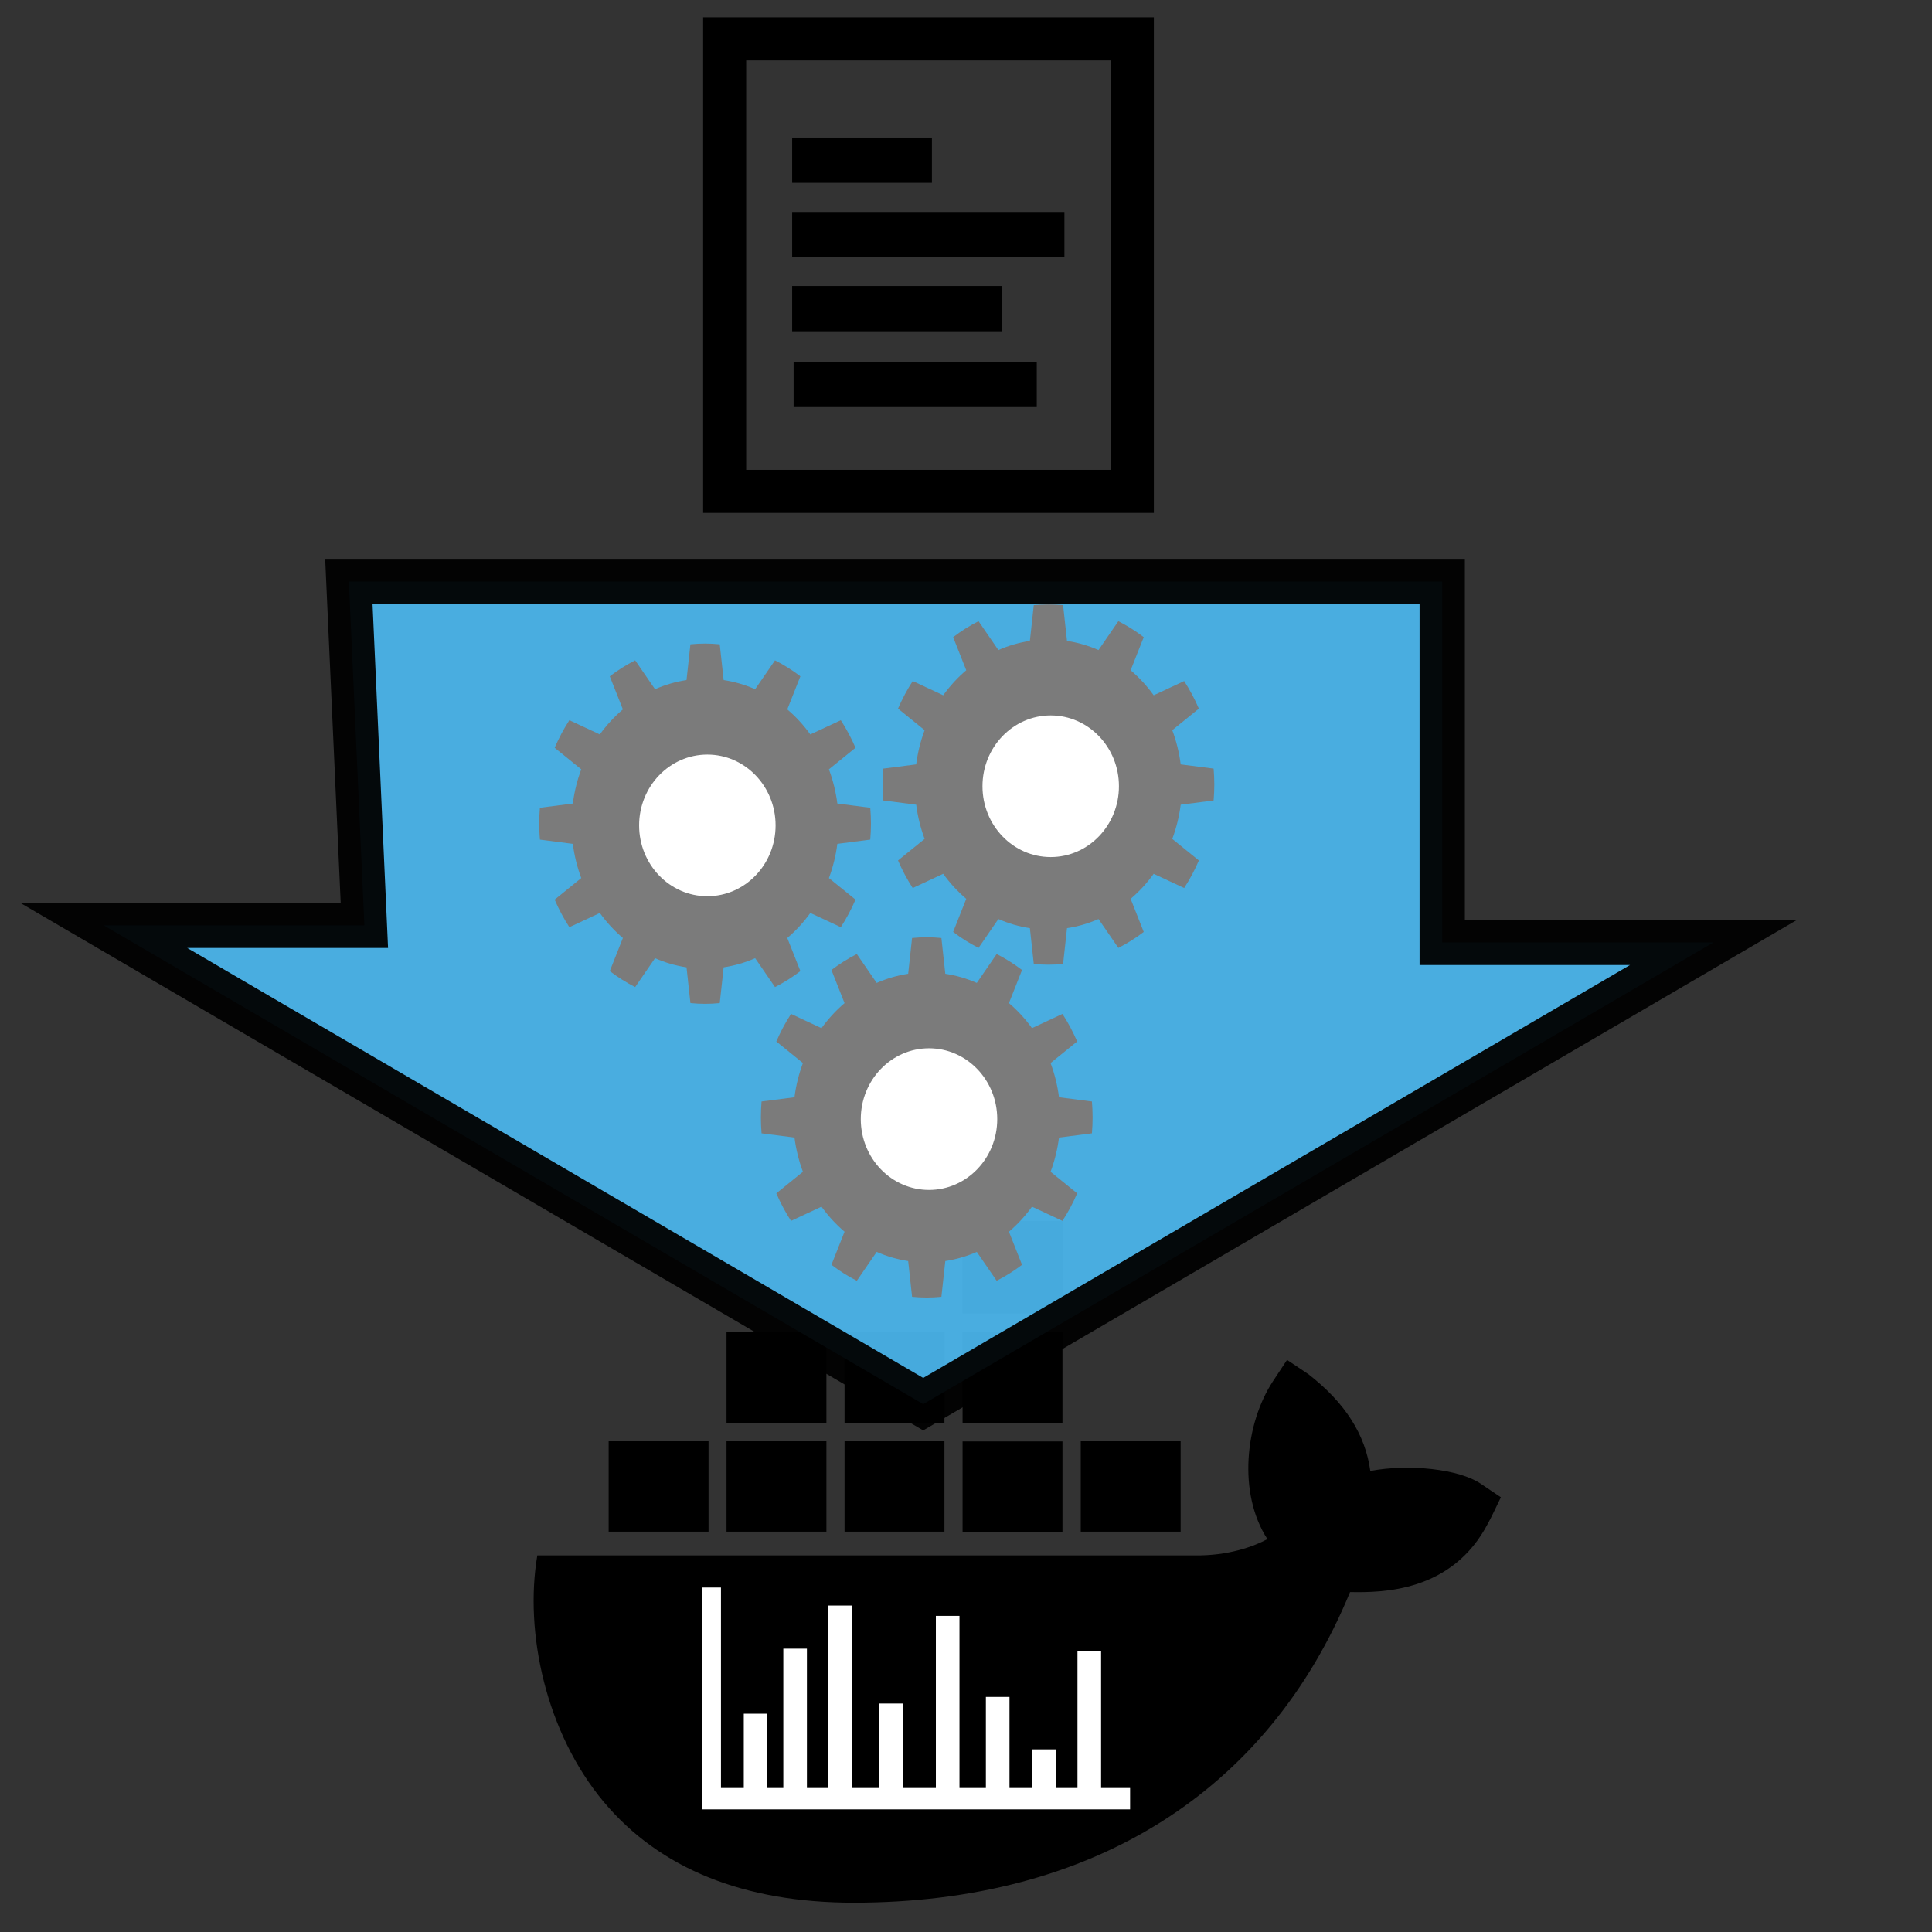 <?xml version="1.0" encoding="UTF-8" standalone="no"?>
<svg
   xmlns:dc="http://purl.org/dc/elements/1.1/"
   xmlns:cc="http://creativecommons.org/ns#"
   xmlns:rdf="http://www.w3.org/1999/02/22-rdf-syntax-ns#"
   xmlns:svg="http://www.w3.org/2000/svg"
   xmlns="http://www.w3.org/2000/svg"
   xmlns:sodipodi="http://sodipodi.sourceforge.net/DTD/sodipodi-0.dtd"
   xmlns:inkscape="http://www.inkscape.org/namespaces/inkscape"
   viewBox="0 0 640 640"
   version="1.1"
   id="svg4"
   sodipodi:docname="template_protocol.svg"
   inkscape:version="0.92.3 (2405546, 2018-03-11)"
   width="640"
   height="640">
  <rect x="0" y="0" width="640" height="640" fill="#333333" stroke="none"/>
  <defs
     id="defs8" />
  <sodipodi:namedview
     pagecolor="#ffffff"
     bordercolor="#666666"
     borderopacity="1"
     objecttolerance="10"
     gridtolerance="10"
     guidetolerance="10"
     inkscape:pageopacity="0"
     inkscape:pageshadow="2"
     inkscape:window-width="1920"
     inkscape:window-height="1163"
     id="namedview6"
     showgrid="false"
     inkscape:zoom="0.5"
     inkscape:cx="273.88061"
     inkscape:cy="550.6383"
     inkscape:window-x="0"
     inkscape:window-y="240"
     inkscape:window-maximized="1"
     inkscape:current-layer="layer4"
     scale-x="0.6" />
  <g
     inkscape:groupmode="layer"
     id="layer2"
     inkscape:label="Docker"
     style="display:inline"
     transform="translate(0,128)"
     sodipodi:insensitive="true">
    <path
       d="m 351.957,379.431 h -33.091 v -29.934 h 33.091 z m 0,-102.955 h -33.091 v 30.589 h 33.091 z m 39.148,72.971 h -33.091 v 29.934 h 33.091 z M 312.859,313.112 h -33.091 v 30.287 h 33.091 z m 39.098,0 h -33.091 v 30.287 h 33.091 z m 138.571,50.394 c -7.209,-4.888 -23.829,-6.652 -36.595,-4.233 -1.652,-12.095 -8.36,-22.627 -20.575,-32.101 l -7.009,-4.687 -4.656,7.055 c -9.211,14.01 -11.714,37.09 -1.852,52.309 -4.355,2.369 -12.916,5.594 -24.23,5.392 H 177.993 c -4.355,25.6 2.904,58.86 22.027,81.689 18.573,22.123 46.407,33.361 82.802,33.361 78.797,0 137.119,-36.536 164.402,-102.905 10.713,0.202 33.842,0.05 45.706,-22.778 0.751,-1.26 3.304,-6.652 4.255,-8.617 z M 234.663,349.447 h -33.041 v 29.934 h 33.091 v -29.934 z m 39.098,0 h -33.091 v 29.934 h 33.091 z m 39.098,0 h -33.091 v 29.934 h 33.091 z M 273.761,313.112 h -33.091 v 30.287 h 33.091 z"
       id="path2"
       inkscape:connector-curvature="0"
       style="display:inline;stroke-width:0.502" />
  </g>
  <g
     inkscape:groupmode="layer"
     id="layer1"
     inkscape:label="Spectrum"
     style="display:inline"
     transform="translate(0,128)">
    <g
       id="g1822"
       transform="matrix(0.74,0,0,0.835,82.928,527.309)"
       style="stroke:#ffffff;stroke-opacity:1">
      <path
         sodipodi:nodetypes="ccc"
         inkscape:connector-curvature="0"
         id="path3740"
         d="m 206.436,-154.998 v 83.772 h 187.386"
         style="fill:none;fill-opacity:1;stroke:#ffffff;stroke-width:8.476;stroke-linecap:butt;stroke-linejoin:miter;stroke-miterlimit:4;stroke-dasharray:none;stroke-opacity:1" />
      <path
         inkscape:connector-curvature="0"
         id="path4547"
         d="m 226.177,-73.505 v -31.432"
         style="fill:none;stroke:#ffffff;stroke-width:10.567;stroke-linecap:butt;stroke-linejoin:miter;stroke-miterlimit:4;stroke-dasharray:none;stroke-opacity:1" />
      <path
         inkscape:connector-curvature="0"
         id="path4549"
         d="m 243.87,-74.432 v -56.305"
         style="fill:none;stroke:#ffffff;stroke-width:10.567;stroke-linecap:butt;stroke-linejoin:miter;stroke-miterlimit:4;stroke-dasharray:none;stroke-opacity:1" />
      <path
         inkscape:connector-curvature="0"
         id="path4549-6"
         d="M 263.918,-72.959 V -147.849"
         style="display:inline;fill:none;stroke:#ffffff;stroke-width:10.567;stroke-linecap:butt;stroke-linejoin:miter;stroke-miterlimit:4;stroke-dasharray:none;stroke-opacity:1" />
      <path
         inkscape:connector-curvature="0"
         id="path4549-7"
         d="m 334.551,-73.612 v -37.992"
         style="display:inline;fill:none;stroke:#ffffff;stroke-width:10.567;stroke-linecap:butt;stroke-linejoin:miter;stroke-miterlimit:4;stroke-dasharray:none;stroke-opacity:1" />
      <path
         inkscape:connector-curvature="0"
         id="path4549-5"
         d="m 375.555,-73.354 v -56.305"
         style="display:inline;fill:none;stroke:#ffffff;stroke-width:10.567;stroke-linecap:butt;stroke-linejoin:miter;stroke-miterlimit:4;stroke-dasharray:none;stroke-opacity:1" />
      <path
         inkscape:connector-curvature="0"
         id="path4549-62"
         d="m 312.163,-69.134 v -74.617"
         style="display:inline;fill:none;stroke:#ffffff;stroke-width:10.567;stroke-linecap:butt;stroke-linejoin:miter;stroke-miterlimit:4;stroke-dasharray:none;stroke-opacity:1" />
      <path
         inkscape:connector-curvature="0"
         id="path4549-9"
         d="m 286.734,-75.083 v -33.892"
         style="display:inline;fill:none;stroke:#ffffff;stroke-width:10.567;stroke-linecap:butt;stroke-linejoin:miter;stroke-miterlimit:4;stroke-dasharray:none;stroke-opacity:1" />
      <path
         inkscape:connector-curvature="0"
         id="path4549-1"
         d="M 355.278,-74.388 V -90.787"
         style="display:inline;fill:none;stroke:#ffffff;stroke-width:10.567;stroke-linecap:butt;stroke-linejoin:miter;stroke-miterlimit:4;stroke-dasharray:none;stroke-opacity:1" />
    </g>
  </g>
  <g
     inkscape:groupmode="layer"
     id="layer3"
     inkscape:label="Arrow"
     transform="translate(0,128)"
     sodipodi:insensitive="true">
    <path
       style="opacity:0.949;fill:#4ab3e8;fill-opacity:1;stroke:#000000;stroke-width:15;stroke-linecap:butt;stroke-linejoin:miter;stroke-miterlimit:4;stroke-dasharray:none;stroke-opacity:1"
       d="m 115.565,64.625 h 362.187 v 119.559 h 89.904 L 305.824,337.143 34.314,178.531 h 86.388 z"
       id="path4609"
       inkscape:connector-curvature="0" />
  </g>
  <g
     inkscape:groupmode="layer"
     id="layer4"
     inkscape:label="Page"
     transform="translate(0,128)">
    <g
       id="g1800"
       transform="translate(6.297,-61.442)">
      <path
         inkscape:connector-curvature="0"
         id="path4612"
         d="M 233.751,-53.685 V 96.216 H 368.802 V -53.685 Z"
         style="fill:none;stroke:#000000;stroke-width:14.26;stroke-linecap:butt;stroke-linejoin:miter;stroke-miterlimit:4;stroke-dasharray:none;stroke-opacity:1" />
      <path
         inkscape:connector-curvature="0"
         id="path4618"
         d="m 256.112,-13.494 h 46.303"
         style="fill:none;stroke:#000000;stroke-width:15;stroke-linecap:butt;stroke-linejoin:miter;stroke-miterlimit:4;stroke-dasharray:none;stroke-opacity:1" />
      <path
         inkscape:connector-curvature="0"
         id="path4620"
         d="m 256.112,11.154 h 90.195"
         style="fill:none;stroke:#000000;stroke-width:15;stroke-linecap:butt;stroke-linejoin:miter;stroke-miterlimit:4;stroke-dasharray:none;stroke-opacity:1" />
      <path
         inkscape:connector-curvature="0"
         id="path4622"
         d="m 256.112,35.676 h 69.455"
         style="fill:none;stroke:#000000;stroke-width:15;stroke-linecap:butt;stroke-linejoin:miter;stroke-miterlimit:4;stroke-dasharray:none;stroke-opacity:1" />
      <path
         inkscape:connector-curvature="0"
         id="path4624"
         d="m 256.595,60.792 h 80.548"
         style="fill:none;stroke:#000000;stroke-width:15;stroke-linecap:butt;stroke-linejoin:miter;stroke-miterlimit:4;stroke-dasharray:none;stroke-opacity:1" />
    </g>
  </g>
  <g
     inkscape:groupmode="layer"
     id="layer5"
     inkscape:label="wheels">
    <g
       id="g1749"
       transform="matrix(0.999,0,0,1.085,182.126,200.029)">
      <path
         style="fill:#7b7b7b;fill-opacity:1"
         sodipodi:nodetypes="csccccccccccccsccccccccccccsccccccccccccscccccccccccc"
         d="m 106.266,71.988 c 0.141,-1.603 0.227,-3.223 0.227,-4.862 0,-1.639 -0.086,-3.259 -0.227,-4.862 l -10.918,-1.293 c -0.507,-3.644 -1.457,-7.142 -2.794,-10.446 l 8.815,-6.581 c -1.377,-2.959 -3.012,-5.773 -4.873,-8.417 l -10.106,4.344 c -2.228,-2.849 -4.794,-5.416 -7.642,-7.642 l 4.342,-10.107 c -2.644,-1.859 -5.457,-3.495 -8.416,-4.872 l -6.582,8.814 c -3.303,-1.337 -6.803,-2.287 -10.445,-2.793 l -1.293,-10.919 c -1.603,-0.14 -3.223,-0.226 -4.862,-0.226 -1.642,0 -3.259,0.086 -4.864,0.226 l -1.291,10.919 c -3.644,0.506 -7.143,1.456 -10.446,2.793 l -6.581,-8.814 c -2.959,1.377 -5.772,3.012 -8.417,4.872 l 4.342,10.107 c -2.848,2.228 -5.414,4.793 -7.641,7.642 l -10.106,-4.344 c -1.86,2.645 -3.494,5.458 -4.872,8.417 l 8.814,6.581 c -1.337,3.304 -2.287,6.802 -2.793,10.446 l -10.919,1.292 c -0.14,1.604 -0.225,3.224 -0.225,4.863 0,1.639 0.085,3.259 0.226,4.863 l 10.919,1.292 c 0.507,3.643 1.457,7.142 2.793,10.446 l -8.814,6.581 c 1.378,2.959 3.012,5.773 4.872,8.417 l 10.107,-4.343 c 2.227,2.848 4.793,5.413 7.641,7.641 l -4.342,10.106 c 2.645,1.86 5.458,3.496 8.417,4.873 l 6.581,-8.814 c 3.303,1.336 6.803,2.286 10.446,2.793 l 1.291,10.919 c 1.605,0.14 3.223,0.226 4.864,0.226 1.639,0 3.259,-0.086 4.862,-0.226 l 1.293,-10.919 c 3.642,-0.507 7.142,-1.457 10.445,-2.793 l 6.582,8.814 c 2.958,-1.377 5.772,-3.012 8.416,-4.871 l -4.342,-10.108 c 2.848,-2.228 5.414,-4.793 7.642,-7.641 l 10.106,4.343 c 1.86,-2.645 3.496,-5.458 4.873,-8.417 l -8.817,-6.581 c 1.337,-3.304 2.287,-6.803 2.794,-10.446 z"
         id="path5"
         inkscape:connector-curvature="0" />
      <ellipse
         ry="21.625"
         rx="22.625"
         cy="67.646"
         cx="52.246"
         id="path1730"
         style="opacity:1;fill:#ffffff;fill-opacity:1;stroke:none;stroke-width:3.835;stroke-miterlimit:4;stroke-dasharray:none;stroke-opacity:1" />
    </g>
    <g
       transform="matrix(0.999,0,0,1.085,255.553,297.324)"
       id="g1749-6">
      <path
         style="fill:#7b7b7b;fill-opacity:1"
         sodipodi:nodetypes="csccccccccccccsccccccccccccsccccccccccccscccccccccccc"
         d="m 106.266,71.988 c 0.141,-1.603 0.227,-3.223 0.227,-4.862 0,-1.639 -0.086,-3.259 -0.227,-4.862 l -10.918,-1.293 c -0.507,-3.644 -1.457,-7.142 -2.794,-10.446 l 8.815,-6.581 c -1.377,-2.959 -3.012,-5.773 -4.873,-8.417 l -10.106,4.344 c -2.228,-2.849 -4.794,-5.416 -7.642,-7.642 l 4.342,-10.107 c -2.644,-1.859 -5.457,-3.495 -8.416,-4.872 l -6.582,8.814 c -3.303,-1.337 -6.803,-2.287 -10.445,-2.793 l -1.293,-10.919 c -1.603,-0.14 -3.223,-0.226 -4.862,-0.226 -1.642,0 -3.259,0.086 -4.864,0.226 l -1.291,10.919 c -3.644,0.506 -7.143,1.456 -10.446,2.793 l -6.581,-8.814 c -2.959,1.377 -5.772,3.012 -8.417,4.872 l 4.342,10.107 c -2.848,2.228 -5.414,4.793 -7.641,7.642 l -10.106,-4.344 c -1.86,2.645 -3.494,5.458 -4.872,8.417 l 8.814,6.581 c -1.337,3.304 -2.287,6.802 -2.793,10.446 l -10.919,1.292 c -0.14,1.604 -0.225,3.224 -0.225,4.863 0,1.639 0.085,3.259 0.226,4.863 l 10.919,1.292 c 0.507,3.643 1.457,7.142 2.793,10.446 l -8.814,6.581 c 1.378,2.959 3.012,5.773 4.872,8.417 l 10.107,-4.343 c 2.227,2.848 4.793,5.413 7.641,7.641 l -4.342,10.106 c 2.645,1.86 5.458,3.496 8.417,4.873 l 6.581,-8.814 c 3.303,1.336 6.803,2.286 10.446,2.793 l 1.291,10.919 c 1.605,0.14 3.223,0.226 4.864,0.226 1.639,0 3.259,-0.086 4.862,-0.226 l 1.293,-10.919 c 3.642,-0.507 7.142,-1.457 10.445,-2.793 l 6.582,8.814 c 2.958,-1.377 5.772,-3.012 8.416,-4.871 l -4.342,-10.108 c 2.848,-2.228 5.414,-4.793 7.642,-7.641 l 10.106,4.343 c 1.86,-2.645 3.496,-5.458 4.873,-8.417 l -8.817,-6.581 c 1.337,-3.304 2.287,-6.803 2.794,-10.446 z"
         id="path5-7"
         inkscape:connector-curvature="0" />
      <ellipse
         ry="21.625"
         rx="22.625"
         cy="67.646"
         cx="52.246"
         id="path1730-5"
         style="opacity:1;fill:#ffffff;fill-opacity:1;stroke:none;stroke-width:3.835;stroke-miterlimit:4;stroke-dasharray:none;stroke-opacity:1" />
    </g>
    <g
       transform="matrix(0.999,0,0,1.085,295.869,187.058)"
       id="g1749-3">
      <path
         style="fill:#7b7b7b;fill-opacity:1"
         sodipodi:nodetypes="csccccccccccccsccccccccccccsccccccccccccscccccccccccc"
         d="m 106.266,71.988 c 0.141,-1.603 0.227,-3.223 0.227,-4.862 0,-1.639 -0.086,-3.259 -0.227,-4.862 l -10.918,-1.293 c -0.507,-3.644 -1.457,-7.142 -2.794,-10.446 l 8.815,-6.581 c -1.377,-2.959 -3.012,-5.773 -4.873,-8.417 l -10.106,4.344 c -2.228,-2.849 -4.794,-5.416 -7.642,-7.642 l 4.342,-10.107 c -2.644,-1.859 -5.457,-3.495 -8.416,-4.872 l -6.582,8.814 c -3.303,-1.337 -6.803,-2.287 -10.445,-2.793 l -1.293,-10.919 c -1.603,-0.14 -3.223,-0.226 -4.862,-0.226 -1.642,0 -3.259,0.086 -4.864,0.226 l -1.291,10.919 c -3.644,0.506 -7.143,1.456 -10.446,2.793 l -6.581,-8.814 c -2.959,1.377 -5.772,3.012 -8.417,4.872 l 4.342,10.107 c -2.848,2.228 -5.414,4.793 -7.641,7.642 l -10.106,-4.344 c -1.86,2.645 -3.494,5.458 -4.872,8.417 l 8.814,6.581 c -1.337,3.304 -2.287,6.802 -2.793,10.446 l -10.919,1.292 c -0.14,1.604 -0.225,3.224 -0.225,4.863 0,1.639 0.085,3.259 0.226,4.863 l 10.919,1.292 c 0.507,3.643 1.457,7.142 2.793,10.446 l -8.814,6.581 c 1.378,2.959 3.012,5.773 4.872,8.417 l 10.107,-4.343 c 2.227,2.848 4.793,5.413 7.641,7.641 l -4.342,10.106 c 2.645,1.86 5.458,3.496 8.417,4.873 l 6.581,-8.814 c 3.303,1.336 6.803,2.286 10.446,2.793 l 1.291,10.919 c 1.605,0.14 3.223,0.226 4.864,0.226 1.639,0 3.259,-0.086 4.862,-0.226 l 1.293,-10.919 c 3.642,-0.507 7.142,-1.457 10.445,-2.793 l 6.582,8.814 c 2.958,-1.377 5.772,-3.012 8.416,-4.871 l -4.342,-10.108 c 2.848,-2.228 5.414,-4.793 7.642,-7.641 l 10.106,4.343 c 1.86,-2.645 3.496,-5.458 4.873,-8.417 l -8.817,-6.581 c 1.337,-3.304 2.287,-6.803 2.794,-10.446 z"
         id="path5-5"
         inkscape:connector-curvature="0" />
      <ellipse
         ry="21.625"
         rx="22.625"
         cy="67.646"
         cx="52.246"
         id="path1730-6"
         style="opacity:1;fill:#ffffff;fill-opacity:1;stroke:none;stroke-width:3.835;stroke-miterlimit:4;stroke-dasharray:none;stroke-opacity:1" />
    </g>
  </g>
</svg>
<!--
Font Awesome Free 5.3.1 by @fontawesome - https://fontawesome.com
License - https://fontawesome.com/license/free (Icons: CC BY 4.0, Fonts: SIL OFL 1.1, Code: MIT License)
-->

